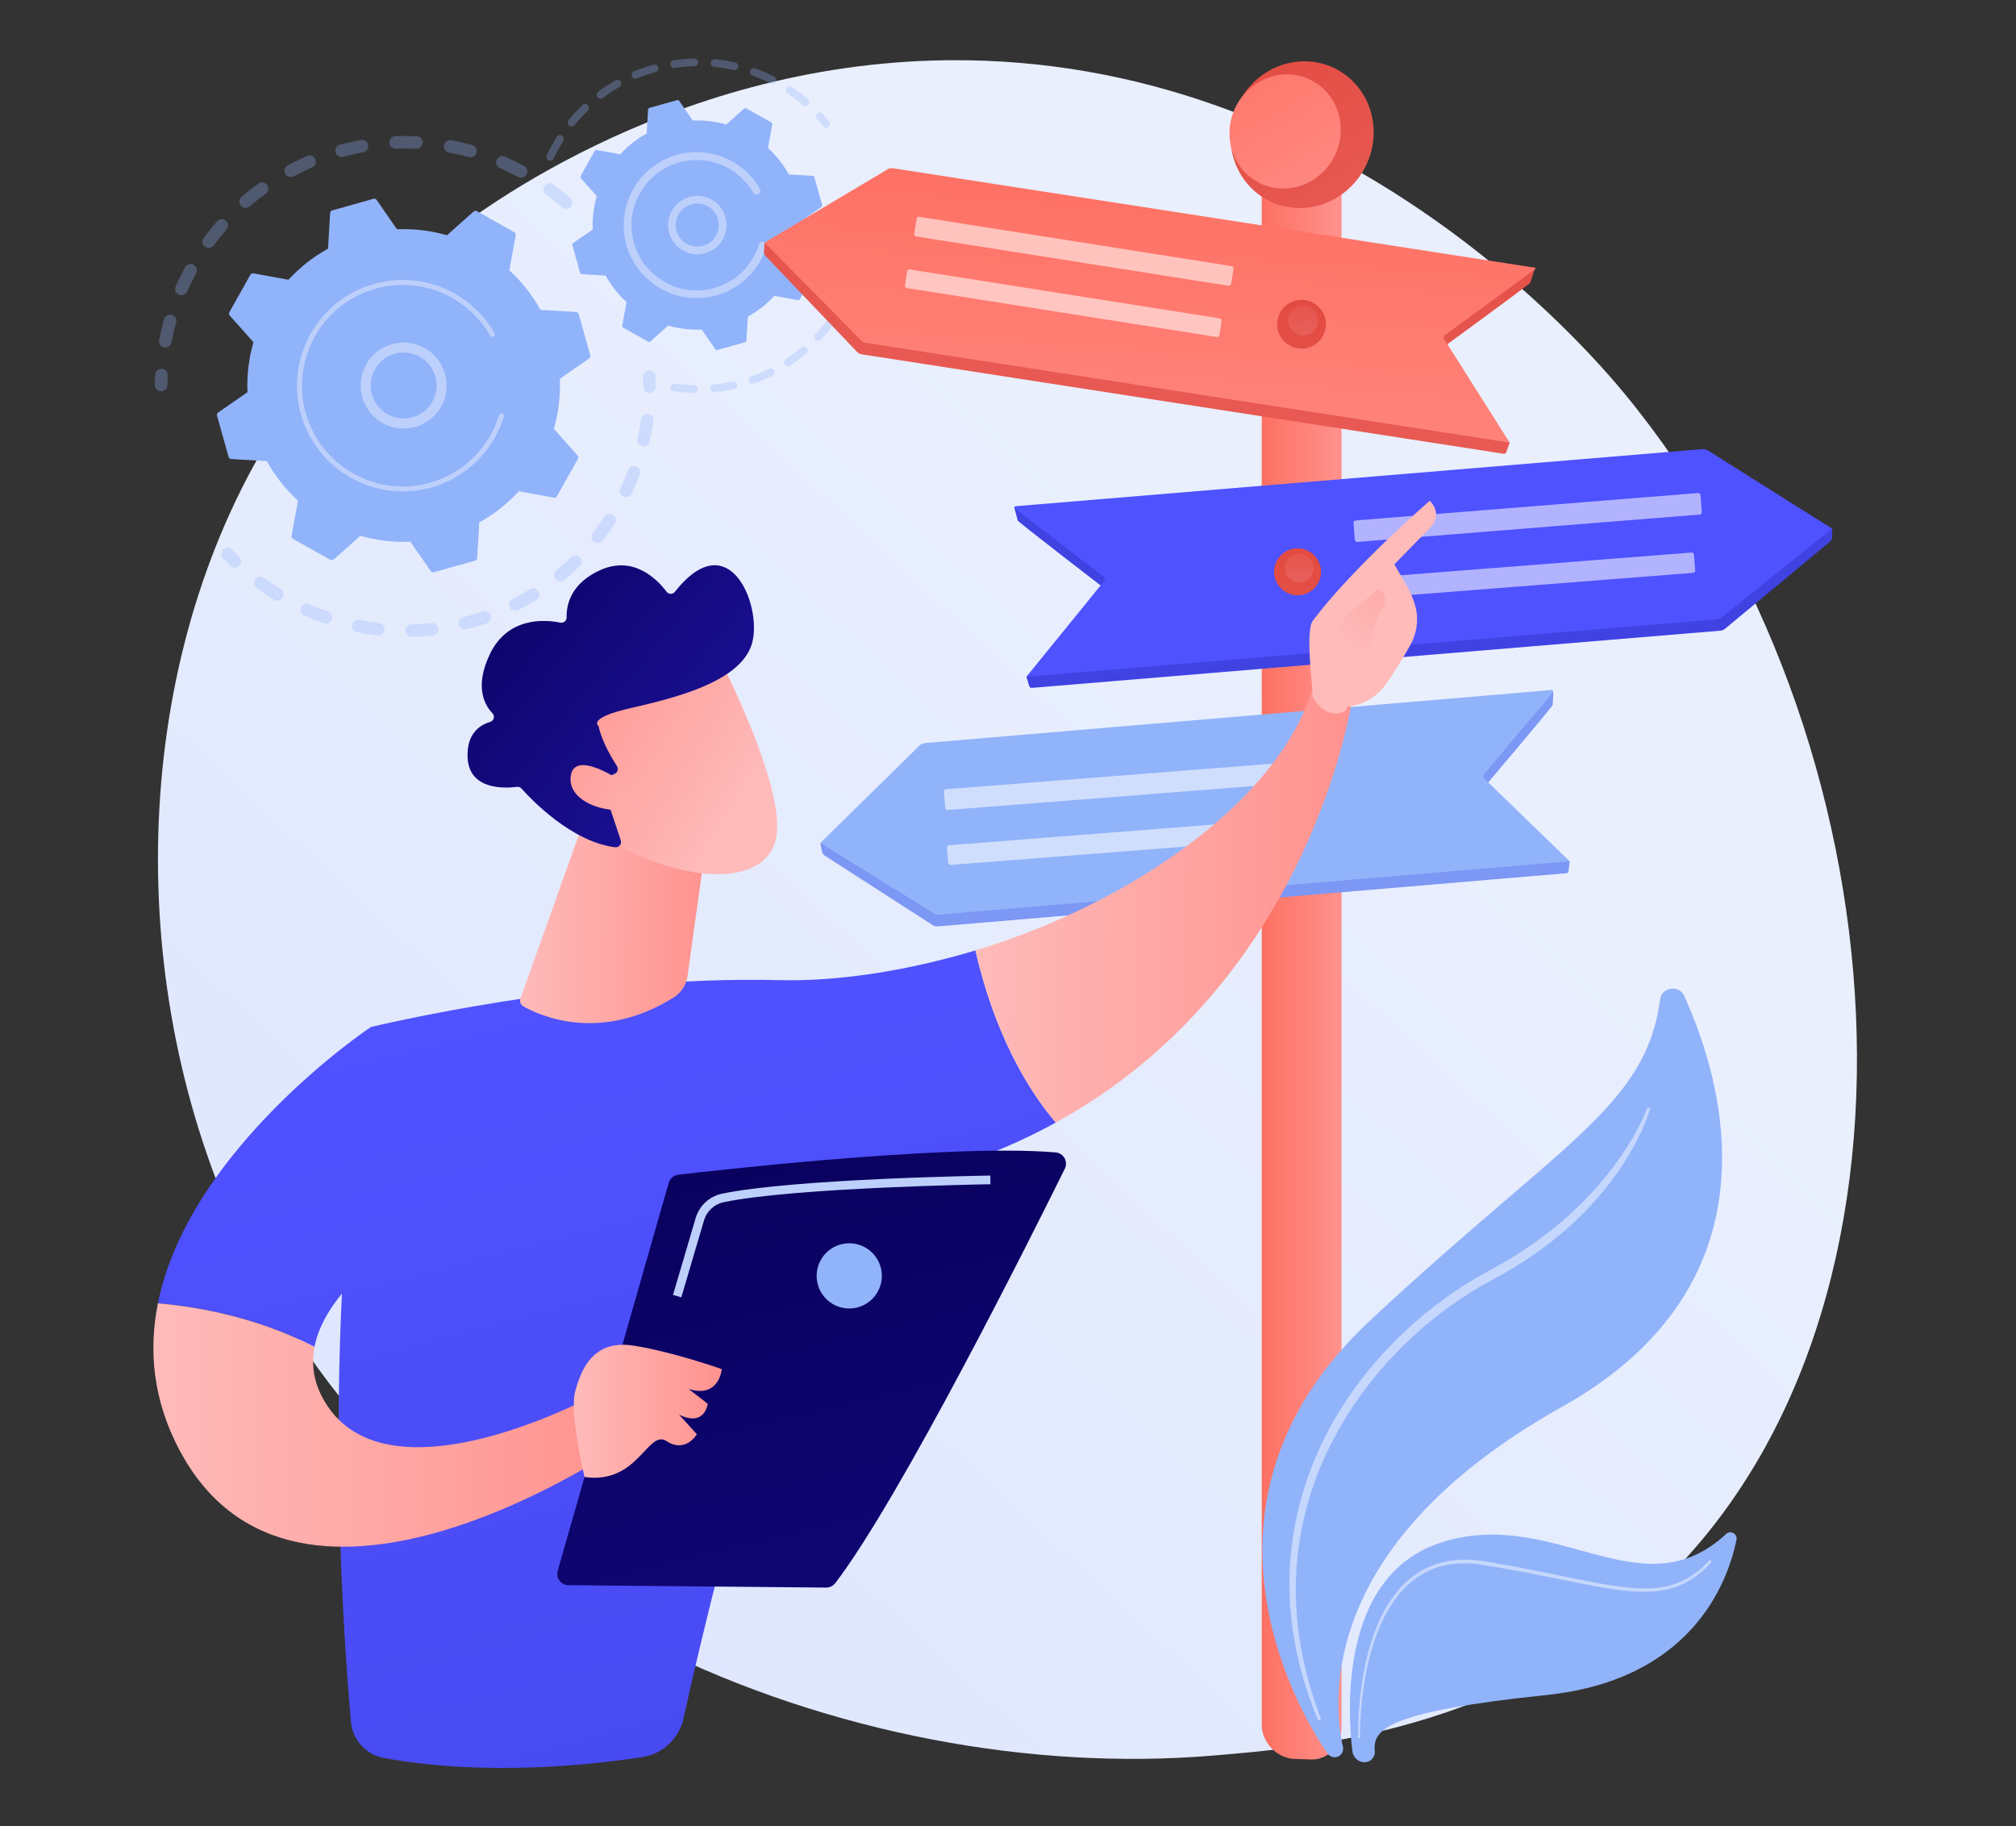 <svg width="276" height="250" viewBox="0 0 276 250" fill="none" xmlns="http://www.w3.org/2000/svg">
<rect x="0" y="0" width="276" height="250" fill="#333333" stroke="none"/>
<path d="M31.379 165.89C54.942 220.769 117.142 244.34 165.876 240.32C179.183 239.223 205.956 237.015 226.861 217.318C267.006 179.49 260.823 100.419 222.393 53.867C217.443 47.873 183.186 7.707 129.803 8.244C90.719 8.638 63.285 30.637 59.95 33.376C55.736 36.838 46.442 45.066 38.065 58.117C18.384 88.785 16.653 131.596 31.379 165.89Z" fill="url(#paint0_linear_122_20662)"/>
<g opacity="0.3">
<path d="M78.136 28.288C78.062 28.373 77.972 28.442 77.871 28.493C77.77 28.543 77.66 28.573 77.548 28.581C77.435 28.588 77.322 28.574 77.216 28.538C77.109 28.502 77.01 28.446 76.925 28.372C76.23 27.767 75.497 27.183 74.752 26.636C74.571 26.503 74.449 26.305 74.412 26.083C74.375 25.861 74.427 25.634 74.556 25.45L74.566 25.436C74.632 25.345 74.716 25.268 74.812 25.21C74.909 25.151 75.016 25.112 75.127 25.095C75.239 25.078 75.353 25.082 75.462 25.109C75.572 25.136 75.675 25.184 75.766 25.251C76.552 25.826 77.322 26.441 78.053 27.078C78.213 27.217 78.315 27.41 78.341 27.621C78.366 27.831 78.313 28.044 78.191 28.217C78.174 28.242 78.156 28.266 78.136 28.288ZM70.928 24.222C70.114 23.783 69.273 23.374 68.428 23.007C68.325 22.962 68.231 22.897 68.153 22.816C68.074 22.735 68.013 22.639 67.971 22.534C67.93 22.429 67.91 22.317 67.912 22.204C67.914 22.092 67.938 21.98 67.983 21.877C68.028 21.774 68.093 21.68 68.174 21.602C68.255 21.523 68.35 21.462 68.455 21.421C68.56 21.379 68.672 21.359 68.785 21.361C68.898 21.363 69.009 21.387 69.112 21.432C70.001 21.818 70.886 22.248 71.744 22.711C71.843 22.765 71.931 22.837 72.002 22.925C72.073 23.012 72.126 23.113 72.159 23.221C72.191 23.329 72.201 23.442 72.19 23.554C72.178 23.666 72.145 23.775 72.091 23.874C72.075 23.903 72.057 23.931 72.038 23.958C71.917 24.13 71.737 24.252 71.533 24.301C71.329 24.35 71.113 24.322 70.928 24.222ZM64.171 21.5C63.282 21.254 62.372 21.043 61.464 20.873C61.243 20.828 61.049 20.698 60.923 20.512C60.798 20.325 60.751 20.096 60.792 19.875C60.833 19.654 60.96 19.457 61.144 19.329C61.329 19.2 61.557 19.149 61.779 19.186C62.734 19.364 63.694 19.586 64.63 19.845C64.739 19.875 64.84 19.927 64.929 19.996C65.018 20.066 65.092 20.152 65.148 20.25C65.203 20.348 65.239 20.456 65.253 20.568C65.266 20.68 65.258 20.793 65.228 20.902C65.198 21.011 65.147 21.112 65.077 21.201C65.008 21.29 64.922 21.364 64.824 21.42C64.725 21.475 64.617 21.511 64.505 21.525C64.394 21.538 64.28 21.53 64.171 21.5ZM56.98 20.359C56.056 20.317 55.12 20.316 54.198 20.353C54.084 20.359 53.97 20.343 53.863 20.305C53.755 20.267 53.656 20.209 53.572 20.132C53.487 20.055 53.419 19.963 53.371 19.86C53.322 19.756 53.295 19.645 53.291 19.531C53.286 19.417 53.304 19.303 53.344 19.196C53.383 19.09 53.444 18.992 53.522 18.909C53.6 18.825 53.694 18.759 53.798 18.712C53.902 18.666 54.014 18.64 54.128 18.638C55.099 18.598 56.084 18.6 57.056 18.644C57.283 18.654 57.498 18.754 57.651 18.922C57.805 19.09 57.886 19.312 57.875 19.539C57.865 19.767 57.765 19.981 57.597 20.134C57.429 20.288 57.207 20.369 56.98 20.359ZM49.708 20.848C48.801 21.012 47.888 21.217 46.995 21.459C46.775 21.518 46.541 21.488 46.344 21.374C46.146 21.261 46.002 21.073 45.943 20.854C45.883 20.634 45.914 20.399 46.027 20.202C46.141 20.005 46.328 19.86 46.548 19.801C47.487 19.549 48.448 19.331 49.403 19.158C49.514 19.138 49.628 19.14 49.738 19.164C49.848 19.188 49.953 19.234 50.045 19.298C50.138 19.362 50.217 19.444 50.278 19.539C50.339 19.634 50.38 19.74 50.401 19.851C50.421 19.962 50.419 20.076 50.395 20.186C50.371 20.296 50.325 20.4 50.261 20.493C50.197 20.586 50.115 20.665 50.02 20.726C49.925 20.787 49.819 20.828 49.708 20.848ZM42.727 22.934C41.877 23.295 41.033 23.697 40.217 24.129C40.117 24.183 40.008 24.217 39.895 24.228C39.782 24.24 39.668 24.229 39.559 24.196C39.45 24.163 39.349 24.11 39.262 24.038C39.174 23.965 39.102 23.877 39.048 23.776C38.995 23.676 38.963 23.566 38.952 23.453C38.942 23.34 38.954 23.226 38.988 23.118C39.022 23.01 39.077 22.909 39.15 22.823C39.223 22.736 39.312 22.664 39.413 22.612C40.272 22.157 41.162 21.733 42.055 21.352C42.159 21.308 42.27 21.285 42.383 21.284C42.496 21.283 42.608 21.304 42.712 21.346C42.817 21.388 42.912 21.45 42.992 21.529C43.073 21.608 43.137 21.702 43.181 21.806C43.225 21.91 43.248 22.021 43.249 22.134C43.251 22.247 43.229 22.358 43.187 22.463C43.145 22.568 43.083 22.663 43.004 22.743C42.925 22.824 42.831 22.888 42.727 22.932V22.934ZM22.474 47.551C22.251 47.509 22.053 47.38 21.924 47.191C21.796 47.003 21.747 46.772 21.789 46.548C21.969 45.594 22.193 44.634 22.454 43.693C22.485 43.584 22.536 43.483 22.605 43.394C22.675 43.305 22.761 43.231 22.86 43.175C22.958 43.12 23.066 43.085 23.178 43.071C23.29 43.057 23.403 43.066 23.512 43.096C23.62 43.127 23.722 43.178 23.811 43.248C23.899 43.317 23.974 43.403 24.029 43.502C24.084 43.6 24.12 43.708 24.133 43.82C24.147 43.932 24.138 44.045 24.108 44.154C23.856 45.044 23.647 45.955 23.477 46.861C23.456 46.972 23.414 47.078 23.352 47.173C23.291 47.267 23.211 47.349 23.118 47.413C23.025 47.476 22.92 47.521 22.81 47.544C22.699 47.567 22.585 47.568 22.474 47.547V47.551ZM36.385 26.514C35.638 27.055 34.904 27.634 34.202 28.237C34.117 28.314 34.017 28.373 33.909 28.411C33.801 28.449 33.687 28.465 33.573 28.458C33.458 28.451 33.347 28.421 33.244 28.371C33.141 28.32 33.05 28.249 32.975 28.162C32.9 28.076 32.844 27.975 32.809 27.866C32.773 27.757 32.76 27.642 32.77 27.528C32.78 27.414 32.812 27.303 32.865 27.202C32.919 27.1 32.992 27.011 33.08 26.938C33.815 26.303 34.592 25.692 35.375 25.122C35.466 25.056 35.57 25.009 35.679 24.982C35.789 24.956 35.903 24.952 36.014 24.97C36.126 24.988 36.233 25.027 36.329 25.086C36.425 25.145 36.508 25.223 36.575 25.314C36.641 25.406 36.688 25.509 36.715 25.619C36.741 25.729 36.745 25.842 36.727 25.954C36.709 26.065 36.67 26.172 36.611 26.268C36.551 26.364 36.474 26.448 36.383 26.514H36.385ZM24.493 40.347C24.389 40.302 24.296 40.237 24.218 40.156C24.14 40.075 24.078 39.979 24.037 39.874C23.996 39.769 23.976 39.657 23.978 39.544C23.98 39.431 24.005 39.32 24.05 39.217C24.439 38.328 24.872 37.442 25.335 36.587C25.389 36.488 25.462 36.4 25.549 36.329C25.637 36.258 25.738 36.205 25.846 36.173C25.954 36.14 26.067 36.13 26.18 36.142C26.292 36.153 26.401 36.187 26.5 36.24C26.599 36.294 26.687 36.367 26.758 36.455C26.829 36.542 26.883 36.643 26.915 36.751C26.947 36.859 26.957 36.973 26.946 37.085C26.934 37.197 26.901 37.306 26.847 37.405C26.406 38.218 25.995 39.059 25.626 39.905C25.603 39.958 25.575 40.008 25.542 40.055C25.427 40.218 25.261 40.335 25.069 40.389C24.878 40.442 24.674 40.427 24.493 40.347ZM31.004 31.42C30.396 32.113 29.811 32.843 29.264 33.587C29.129 33.767 28.93 33.888 28.707 33.922C28.485 33.956 28.258 33.902 28.076 33.771C27.893 33.64 27.769 33.442 27.731 33.221C27.692 32.999 27.742 32.771 27.87 32.586C27.873 32.581 27.877 32.576 27.881 32.572C28.456 31.788 29.073 31.019 29.712 30.289C29.857 30.125 30.059 30.022 30.277 30.002C30.495 29.982 30.713 30.046 30.885 30.181C31.058 30.316 31.172 30.512 31.205 30.729C31.237 30.946 31.186 31.167 31.061 31.347C31.043 31.372 31.024 31.396 31.004 31.42Z" fill="#91B3FA"/>
<path d="M22.762 53.197C22.863 53.054 22.917 52.884 22.917 52.709C22.917 52.266 22.931 51.817 22.951 51.372C22.961 51.144 22.881 50.922 22.727 50.754C22.574 50.586 22.36 50.485 22.133 50.475C21.905 50.465 21.683 50.545 21.515 50.699C21.347 50.852 21.246 51.066 21.236 51.294C21.215 51.761 21.203 52.234 21.201 52.7C21.2 52.883 21.257 53.062 21.365 53.21C21.472 53.358 21.624 53.467 21.799 53.523C21.973 53.578 22.16 53.577 22.334 53.518C22.507 53.46 22.657 53.347 22.762 53.197Z" fill="#91B3FA"/>
</g>
<g opacity="0.3">
<path d="M32.864 77.344C32.981 77.177 33.035 76.973 33.016 76.77C32.997 76.567 32.906 76.377 32.76 76.235C32.442 75.927 32.126 75.607 31.82 75.283C31.745 75.193 31.652 75.12 31.548 75.067C31.443 75.014 31.329 74.983 31.212 74.976C31.095 74.969 30.978 74.986 30.868 75.026C30.758 75.066 30.657 75.128 30.572 75.209C30.486 75.289 30.419 75.386 30.372 75.494C30.326 75.601 30.302 75.717 30.302 75.834C30.302 75.951 30.327 76.067 30.373 76.175C30.42 76.282 30.488 76.379 30.573 76.459C30.896 76.795 31.229 77.137 31.563 77.462C31.652 77.549 31.759 77.615 31.876 77.657C31.993 77.698 32.118 77.713 32.242 77.702C32.365 77.69 32.485 77.652 32.593 77.589C32.7 77.526 32.793 77.441 32.864 77.339V77.344Z" fill="#91B3FA"/>
<path d="M82.519 74C82.379 74.18 82.173 74.297 81.947 74.325C81.721 74.353 81.493 74.29 81.314 74.15C81.134 74.01 81.017 73.805 80.989 73.579C80.961 73.353 81.024 73.125 81.164 72.945C81.718 72.233 82.251 71.487 82.754 70.717C82.815 70.623 82.895 70.542 82.988 70.478C83.081 70.415 83.186 70.37 83.296 70.347C83.407 70.324 83.521 70.323 83.631 70.344C83.742 70.365 83.848 70.407 83.942 70.469C84.037 70.531 84.118 70.61 84.181 70.703C84.245 70.796 84.29 70.901 84.312 71.011C84.336 71.122 84.337 71.236 84.316 71.346C84.295 71.457 84.252 71.563 84.191 71.657C83.973 71.993 83.749 72.321 83.519 72.641C83.201 73.103 82.863 73.56 82.519 74ZM85.335 67.984C85.129 67.886 84.971 67.71 84.895 67.496C84.819 67.282 84.831 67.046 84.928 66.841C85.318 66.018 85.678 65.171 85.997 64.321C86.08 64.112 86.242 63.944 86.448 63.853C86.653 63.762 86.886 63.755 87.097 63.834C87.308 63.913 87.479 64.072 87.573 64.276C87.668 64.48 87.679 64.713 87.604 64.925C87.268 65.819 86.889 66.711 86.478 67.576C86.458 67.621 86.433 67.663 86.405 67.703C86.288 67.868 86.117 67.987 85.922 68.038C85.726 68.089 85.519 68.07 85.336 67.984H85.335ZM79.398 77.486C78.714 78.152 77.993 78.799 77.252 79.407C77.165 79.478 77.064 79.532 76.956 79.565C76.848 79.598 76.735 79.609 76.623 79.598C76.51 79.587 76.401 79.555 76.302 79.501C76.202 79.448 76.114 79.376 76.042 79.289C75.971 79.202 75.917 79.102 75.884 78.994C75.851 78.886 75.84 78.772 75.851 78.66C75.862 78.548 75.894 78.439 75.948 78.339C76.001 78.24 76.073 78.151 76.16 78.08C76.863 77.503 77.548 76.889 78.198 76.256C78.351 76.107 78.555 76.02 78.769 76.013C78.982 76.005 79.191 76.078 79.354 76.217C79.517 76.356 79.622 76.55 79.649 76.762C79.676 76.974 79.623 77.189 79.5 77.364C79.471 77.408 79.437 77.448 79.4 77.486H79.398ZM87.921 61.093C87.811 61.068 87.707 61.022 87.614 60.957C87.522 60.892 87.444 60.809 87.383 60.714C87.323 60.618 87.282 60.512 87.263 60.401C87.244 60.29 87.247 60.176 87.272 60.066C87.472 59.179 87.636 58.274 87.76 57.379C87.791 57.153 87.911 56.949 88.092 56.812C88.274 56.674 88.503 56.615 88.728 56.646C88.954 56.677 89.157 56.797 89.295 56.978C89.432 57.16 89.492 57.388 89.461 57.614C89.33 58.561 89.157 59.514 88.947 60.448C88.896 60.67 88.76 60.863 88.568 60.984C88.375 61.106 88.143 61.146 87.921 61.097V61.093ZM73.448 82.118C72.634 82.617 71.787 83.088 70.928 83.519C70.725 83.621 70.489 83.638 70.273 83.567C70.057 83.496 69.878 83.341 69.776 83.138C69.673 82.934 69.656 82.699 69.727 82.483C69.799 82.266 69.953 82.087 70.156 81.985C70.969 81.576 71.773 81.128 72.546 80.655C72.714 80.552 72.913 80.51 73.109 80.536C73.304 80.562 73.485 80.655 73.62 80.799C73.755 80.943 73.836 81.129 73.85 81.326C73.864 81.523 73.81 81.719 73.697 81.88C73.631 81.975 73.546 82.056 73.448 82.118ZM66.622 85.331C65.717 85.641 64.788 85.919 63.862 86.15C63.641 86.206 63.407 86.171 63.212 86.055C63.016 85.938 62.875 85.748 62.819 85.528C62.764 85.307 62.798 85.073 62.915 84.878C63.032 84.682 63.221 84.541 63.442 84.485C64.322 84.264 65.206 84.002 66.065 83.708C66.172 83.668 66.286 83.651 66.4 83.656C66.514 83.661 66.626 83.689 66.729 83.739C66.832 83.788 66.925 83.857 67.001 83.942C67.077 84.027 67.135 84.127 67.172 84.235C67.209 84.343 67.224 84.457 67.217 84.571C67.209 84.685 67.179 84.797 67.127 84.899C67.076 85.001 67.005 85.092 66.918 85.166C66.831 85.24 66.73 85.296 66.621 85.331H66.622ZM59.254 86.981C58.303 87.087 57.336 87.149 56.382 87.18C56.269 87.183 56.157 87.164 56.052 87.123C55.946 87.083 55.85 87.022 55.768 86.945C55.686 86.867 55.62 86.774 55.574 86.671C55.528 86.569 55.503 86.457 55.5 86.345C55.497 86.232 55.516 86.12 55.556 86.014C55.597 85.909 55.657 85.813 55.735 85.731C55.812 85.649 55.905 85.583 56.008 85.537C56.111 85.491 56.222 85.466 56.335 85.463C57.243 85.439 58.161 85.379 59.065 85.275C59.291 85.25 59.519 85.316 59.696 85.458C59.874 85.6 59.988 85.807 60.013 86.034C60.038 86.26 59.972 86.487 59.83 86.665C59.688 86.842 59.48 86.956 59.254 86.981ZM51.706 86.981C50.755 86.876 49.796 86.73 48.858 86.545C48.635 86.5 48.438 86.369 48.312 86.179C48.185 85.99 48.139 85.758 48.184 85.534C48.228 85.311 48.36 85.114 48.549 84.988C48.739 84.861 48.971 84.815 49.194 84.86C50.084 85.035 50.995 85.175 51.899 85.275C52.124 85.3 52.331 85.415 52.472 85.592C52.614 85.77 52.679 85.996 52.654 86.222C52.638 86.366 52.587 86.503 52.504 86.621C52.416 86.748 52.296 86.848 52.156 86.912C52.016 86.977 51.861 87.002 51.708 86.986L51.706 86.981ZM44.337 85.326C43.434 85.014 42.533 84.66 41.657 84.273C41.449 84.181 41.286 84.01 41.204 83.797C41.122 83.585 41.127 83.349 41.219 83.14C41.311 82.932 41.483 82.769 41.695 82.687C41.907 82.605 42.144 82.61 42.352 82.702C43.183 83.071 44.04 83.407 44.898 83.703C45.004 83.739 45.102 83.797 45.187 83.871C45.271 83.946 45.34 84.037 45.389 84.138C45.439 84.24 45.468 84.35 45.474 84.462C45.481 84.575 45.466 84.688 45.429 84.794C45.392 84.901 45.335 84.999 45.26 85.084C45.185 85.168 45.095 85.237 44.993 85.286C44.892 85.336 44.782 85.365 44.669 85.371C44.557 85.378 44.444 85.363 44.337 85.326ZM37.519 82.096C36.92 81.727 36.324 81.335 35.75 80.931C35.541 80.785 35.335 80.637 35.132 80.487C35.04 80.421 34.962 80.337 34.903 80.241C34.844 80.144 34.805 80.037 34.788 79.926C34.77 79.814 34.776 79.7 34.804 79.59C34.831 79.481 34.88 79.378 34.948 79.287C35.015 79.196 35.099 79.12 35.196 79.061C35.292 79.003 35.399 78.964 35.511 78.947C35.622 78.93 35.736 78.935 35.845 78.962C35.955 78.989 36.058 79.037 36.149 79.104C36.343 79.246 36.539 79.386 36.736 79.524C37.283 79.908 37.849 80.28 38.416 80.631C38.512 80.69 38.596 80.768 38.662 80.859C38.728 80.95 38.775 81.054 38.801 81.163C38.828 81.273 38.832 81.387 38.814 81.498C38.796 81.609 38.757 81.716 38.698 81.812C38.688 81.827 38.678 81.842 38.668 81.856C38.544 82.035 38.356 82.16 38.143 82.205C37.93 82.25 37.707 82.213 37.521 82.1L37.519 82.096Z" fill="#91B3FA"/>
<path d="M89.626 53.409C89.727 53.265 89.782 53.093 89.782 52.916C89.782 52.452 89.772 51.978 89.752 51.509C89.74 51.284 89.639 51.074 89.472 50.922C89.305 50.771 89.085 50.692 88.86 50.701C88.635 50.71 88.423 50.807 88.269 50.972C88.115 51.136 88.032 51.355 88.037 51.58C88.056 52.026 88.065 52.475 88.065 52.917C88.065 53.099 88.124 53.277 88.232 53.423C88.34 53.57 88.491 53.679 88.665 53.734C88.839 53.789 89.026 53.787 89.198 53.728C89.371 53.67 89.521 53.558 89.626 53.409Z" fill="#91B3FA"/>
</g>
<path d="M79.229 42.994C79.207 42.913 79.159 42.842 79.094 42.79C79.029 42.737 78.95 42.707 78.867 42.702L73.995 42.418C72.88 40.392 71.441 38.562 69.736 37L70.604 32.201C70.619 32.119 70.608 32.034 70.572 31.959C70.536 31.884 70.478 31.821 70.406 31.781L65.301 28.909C65.228 28.868 65.144 28.851 65.062 28.86C64.979 28.869 64.9 28.903 64.838 28.959L61.19 32.201C58.968 31.559 56.657 31.284 54.346 31.385L51.566 27.371C51.518 27.303 51.45 27.251 51.372 27.223C51.293 27.194 51.208 27.191 51.127 27.213L45.488 28.8C45.408 28.823 45.337 28.87 45.284 28.935C45.232 29 45.201 29.079 45.196 29.163L44.912 34.034C42.886 35.15 41.056 36.588 39.494 38.293L34.693 37.421C34.611 37.407 34.526 37.418 34.451 37.453C34.376 37.489 34.314 37.547 34.273 37.62L31.404 42.731C31.363 42.804 31.346 42.888 31.355 42.971C31.363 43.054 31.398 43.132 31.453 43.194L34.698 46.84C34.056 49.061 33.781 51.373 33.883 53.683L29.869 56.464C29.8 56.511 29.748 56.579 29.72 56.658C29.692 56.736 29.689 56.822 29.712 56.902L31.295 62.541C31.317 62.621 31.364 62.693 31.429 62.745C31.494 62.797 31.574 62.828 31.657 62.833L36.533 63.117C37.648 65.143 39.087 66.973 40.792 68.535L39.92 73.337C39.906 73.418 39.917 73.503 39.953 73.578C39.988 73.653 40.046 73.716 40.118 73.757L45.228 76.63C45.301 76.671 45.385 76.688 45.468 76.679C45.551 76.67 45.629 76.635 45.692 76.58L49.337 73.336C51.559 73.977 53.87 74.253 56.181 74.151L58.962 78.165C59.009 78.234 59.077 78.286 59.155 78.314C59.233 78.342 59.319 78.345 59.399 78.323L65.038 76.739C65.118 76.716 65.19 76.669 65.242 76.604C65.295 76.539 65.326 76.459 65.33 76.376L65.615 71.505C67.64 70.389 69.47 68.951 71.033 67.247L75.835 68.118C75.916 68.132 76.001 68.121 76.076 68.086C76.151 68.05 76.214 67.992 76.254 67.919L79.122 62.812C79.163 62.739 79.18 62.656 79.171 62.572C79.162 62.489 79.128 62.411 79.072 62.349L75.828 58.703C76.469 56.48 76.743 54.166 76.639 51.854L80.653 49.073C80.721 49.025 80.773 48.957 80.802 48.879C80.83 48.8 80.833 48.715 80.811 48.634L79.229 42.994Z" fill="#91B3FA"/>
<path d="M59.535 56.819C58.488 57.926 57.053 58.584 55.531 58.654C54.009 58.724 52.519 58.202 51.374 57.197C50.23 56.191 49.519 54.782 49.393 53.263C49.266 51.745 49.733 50.237 50.696 49.056C51.658 47.875 53.041 47.113 54.554 46.931C56.066 46.749 57.591 47.16 58.806 48.078C60.022 48.996 60.834 50.35 61.072 51.855C61.31 53.36 60.955 54.898 60.082 56.147C59.916 56.384 59.733 56.608 59.535 56.819ZM50.75 52.887C50.777 53.931 51.166 54.934 51.85 55.723C52.534 56.513 53.47 57.041 54.499 57.217C55.529 57.394 56.587 57.208 57.495 56.691C58.403 56.175 59.103 55.359 59.477 54.384C59.851 53.409 59.876 52.334 59.546 51.343C59.216 50.352 58.553 49.506 57.67 48.949C56.786 48.392 55.737 48.159 54.701 48.288C53.665 48.418 52.705 48.904 51.987 49.661C51.833 49.824 51.691 49.997 51.563 50.18C51.006 50.971 50.721 51.921 50.75 52.887Z" fill="#BDD0FB"/>
<path d="M66.971 61.137C67.253 60.734 67.517 60.314 67.763 59.877C67.84 59.739 67.915 59.602 67.988 59.457C68.345 58.771 68.646 58.057 68.89 57.322L68.9 57.292L68.927 57.208C68.945 57.152 68.963 57.097 68.98 57.04C68.995 56.996 69.001 56.95 68.998 56.904C68.996 56.858 68.983 56.812 68.963 56.771C68.942 56.73 68.913 56.693 68.877 56.663C68.842 56.633 68.801 56.611 68.757 56.597C68.713 56.584 68.666 56.579 68.62 56.584C68.574 56.589 68.529 56.603 68.489 56.625C68.449 56.648 68.413 56.678 68.385 56.714C68.356 56.751 68.335 56.793 68.323 56.837C67.757 58.689 66.806 60.4 65.535 61.859C64.263 63.319 62.698 64.494 60.942 65.309C59.186 66.124 57.278 66.56 55.342 66.589C53.406 66.618 51.486 66.239 49.706 65.477C47.927 64.715 46.328 63.586 45.013 62.165C43.698 60.744 42.697 59.062 42.076 57.229C41.454 55.395 41.225 53.451 41.404 51.524C41.583 49.596 42.166 47.728 43.115 46.04C46.84 39.405 55.26 37.044 61.89 40.767C62.298 40.995 62.693 41.245 63.076 41.513C64.729 42.674 66.105 44.184 67.107 45.938C67.132 45.981 67.167 46.019 67.208 46.048C67.272 46.092 67.349 46.114 67.427 46.109C67.505 46.104 67.579 46.072 67.636 46.02C67.694 45.968 67.732 45.897 67.744 45.82C67.756 45.743 67.742 45.664 67.704 45.597C66.401 43.326 64.508 41.45 62.226 40.168C55.265 36.26 46.422 38.746 42.515 45.704C40.763 48.828 40.23 52.49 41.02 55.983C41.809 59.477 43.866 62.554 46.792 64.62C47.198 64.905 47.619 65.17 48.052 65.413C51.175 67.167 54.839 67.701 58.333 66.91C61.827 66.121 64.904 64.063 66.97 61.136L66.971 61.137Z" fill="#BDD0FB"/>
<g opacity="0.3">
<path d="M113.542 17.256C113.608 17.162 113.642 17.049 113.638 16.934C113.635 16.82 113.595 16.709 113.523 16.62C113.243 16.268 112.948 15.919 112.646 15.585C112.6 15.532 112.544 15.489 112.481 15.457C112.418 15.426 112.349 15.408 112.279 15.404C112.208 15.399 112.138 15.409 112.072 15.432C112.005 15.456 111.944 15.492 111.892 15.539C111.839 15.586 111.797 15.643 111.767 15.707C111.737 15.77 111.72 15.839 111.717 15.909C111.714 15.98 111.725 16.05 111.749 16.116C111.773 16.182 111.81 16.242 111.858 16.294C112.146 16.613 112.426 16.945 112.698 17.281C112.742 17.335 112.795 17.381 112.856 17.414C112.917 17.448 112.984 17.469 113.053 17.477C113.123 17.485 113.193 17.479 113.259 17.46C113.326 17.441 113.389 17.408 113.443 17.365C113.481 17.333 113.515 17.297 113.542 17.256Z" fill="#91B3FA"/>
<path d="M110.686 14.355C110.594 14.461 110.463 14.526 110.323 14.536C110.182 14.546 110.044 14.5 109.938 14.408C109.377 13.922 108.792 13.465 108.185 13.038C108.057 12.948 107.928 12.86 107.798 12.773C107.741 12.734 107.691 12.684 107.652 12.626C107.614 12.568 107.587 12.503 107.574 12.435C107.56 12.367 107.561 12.296 107.574 12.228C107.588 12.16 107.615 12.095 107.654 12.037C107.736 11.924 107.857 11.847 107.993 11.82C108.13 11.793 108.272 11.819 108.39 11.893C108.526 11.984 108.661 12.077 108.795 12.171C109.431 12.618 110.044 13.097 110.632 13.607C110.731 13.693 110.794 13.813 110.809 13.943C110.825 14.073 110.792 14.204 110.716 14.312C110.709 14.327 110.698 14.341 110.686 14.355ZM105.479 11.41C104.678 11.004 103.853 10.647 103.009 10.342C102.881 10.29 102.779 10.191 102.723 10.066C102.667 9.941 102.662 9.798 102.709 9.669C102.755 9.54 102.85 9.434 102.973 9.373C103.096 9.313 103.238 9.302 103.369 9.344C104.254 9.664 105.119 10.039 105.959 10.465C106.021 10.496 106.077 10.54 106.122 10.593C106.167 10.646 106.202 10.707 106.223 10.773C106.245 10.839 106.253 10.909 106.248 10.979C106.242 11.048 106.223 11.116 106.192 11.178C106.18 11.2 106.167 11.222 106.152 11.243C106.079 11.348 105.97 11.423 105.845 11.453C105.721 11.484 105.589 11.469 105.475 11.41H105.479ZM100.424 9.587C99.547 9.389 98.659 9.246 97.765 9.157C97.696 9.15 97.629 9.13 97.567 9.097C97.506 9.064 97.452 9.02 97.408 8.966C97.364 8.912 97.33 8.85 97.31 8.784C97.29 8.717 97.283 8.647 97.29 8.578C97.297 8.509 97.317 8.441 97.35 8.38C97.383 8.319 97.427 8.264 97.481 8.22C97.535 8.176 97.597 8.143 97.664 8.123C97.73 8.102 97.8 8.096 97.87 8.102C98.807 8.194 99.738 8.345 100.657 8.552C100.794 8.583 100.913 8.667 100.989 8.786C101.064 8.905 101.089 9.049 101.058 9.186C101.042 9.253 101.014 9.317 100.974 9.374C100.913 9.46 100.828 9.527 100.729 9.565C100.631 9.603 100.523 9.61 100.42 9.587H100.424ZM95.074 9.061C94.177 9.084 93.281 9.162 92.394 9.295C92.323 9.308 92.251 9.307 92.181 9.292C92.112 9.277 92.046 9.248 91.987 9.207C91.929 9.165 91.88 9.113 91.843 9.052C91.805 8.991 91.78 8.923 91.77 8.853C91.759 8.782 91.763 8.71 91.781 8.641C91.799 8.572 91.83 8.507 91.874 8.45C91.917 8.394 91.972 8.346 92.034 8.311C92.096 8.276 92.165 8.254 92.236 8.246C93.167 8.107 94.106 8.025 95.048 8C95.186 8.001 95.318 8.055 95.416 8.152C95.515 8.248 95.572 8.379 95.575 8.517C95.579 8.655 95.528 8.789 95.435 8.891C95.341 8.992 95.212 9.053 95.074 9.061ZM89.756 9.86C88.891 10.101 88.041 10.395 87.212 10.739C87.147 10.765 87.078 10.779 87.009 10.779C86.939 10.779 86.87 10.766 86.806 10.739C86.742 10.713 86.683 10.674 86.634 10.624C86.585 10.575 86.545 10.517 86.519 10.452C86.492 10.388 86.478 10.319 86.478 10.25C86.478 10.18 86.492 10.111 86.518 10.047C86.545 9.982 86.584 9.924 86.633 9.875C86.682 9.825 86.741 9.786 86.805 9.76C87.674 9.398 88.565 9.089 89.472 8.836C89.606 8.803 89.747 8.824 89.866 8.893C89.985 8.963 90.072 9.076 90.109 9.209C90.146 9.342 90.13 9.484 90.064 9.605C89.998 9.726 89.888 9.817 89.756 9.858V9.86ZM84.795 11.922C84.016 12.364 83.263 12.854 82.544 13.388C82.488 13.429 82.424 13.46 82.357 13.477C82.289 13.494 82.219 13.498 82.15 13.488C82.081 13.477 82.015 13.454 81.955 13.418C81.895 13.383 81.843 13.336 81.802 13.28C81.76 13.224 81.73 13.161 81.713 13.093C81.695 13.026 81.692 12.955 81.702 12.886C81.712 12.818 81.735 12.751 81.771 12.691C81.807 12.632 81.854 12.579 81.909 12.538C82.664 11.975 83.453 11.46 84.271 10.995C84.376 10.935 84.498 10.913 84.617 10.932C84.736 10.951 84.845 11.01 84.926 11.099C85.007 11.188 85.055 11.303 85.063 11.423C85.07 11.543 85.036 11.662 84.967 11.761C84.922 11.826 84.864 11.879 84.795 11.918V11.922ZM80.491 15.134C79.843 15.756 79.234 16.417 78.668 17.115C78.624 17.169 78.57 17.214 78.508 17.247C78.447 17.28 78.38 17.301 78.31 17.308C78.17 17.322 78.03 17.28 77.921 17.191C77.811 17.102 77.742 16.973 77.728 16.833C77.713 16.693 77.755 16.552 77.844 16.443C78.439 15.713 79.077 15.019 79.756 14.366C79.859 14.275 79.993 14.227 80.13 14.232C80.267 14.237 80.397 14.296 80.492 14.395C80.588 14.494 80.641 14.626 80.64 14.763C80.64 14.901 80.587 15.033 80.491 15.131V15.134ZM75.116 21.927C75.053 21.898 74.997 21.856 74.95 21.805C74.903 21.753 74.867 21.693 74.844 21.627C74.82 21.562 74.81 21.493 74.814 21.423C74.817 21.354 74.834 21.286 74.864 21.223C75.21 20.482 75.596 19.759 76.019 19.059C76.082 18.953 76.147 18.848 76.213 18.743C76.287 18.624 76.406 18.539 76.543 18.508C76.681 18.476 76.825 18.5 76.944 18.575C77.063 18.65 77.148 18.769 77.179 18.906C77.21 19.043 77.186 19.187 77.111 19.306C77.049 19.405 76.988 19.505 76.927 19.606C76.523 20.275 76.155 20.964 75.824 21.671C75.811 21.701 75.796 21.729 75.778 21.755C75.704 21.858 75.597 21.931 75.475 21.961C75.353 21.992 75.225 21.979 75.112 21.923L75.116 21.927Z" fill="#91B3FA"/>
</g>
<g opacity="0.3">
<path d="M114.162 44.32C113.62 45.07 113.033 45.788 112.404 46.468C112.358 46.522 112.301 46.566 112.237 46.597C112.173 46.629 112.103 46.648 112.032 46.652C111.961 46.656 111.89 46.645 111.822 46.621C111.755 46.597 111.694 46.56 111.641 46.511C111.589 46.463 111.547 46.404 111.518 46.339C111.488 46.274 111.473 46.204 111.471 46.132C111.47 46.061 111.483 45.99 111.509 45.924C111.536 45.858 111.576 45.797 111.626 45.747C112.227 45.099 112.788 44.415 113.306 43.699C113.387 43.584 113.511 43.507 113.65 43.483C113.788 43.46 113.931 43.493 114.045 43.575C114.16 43.656 114.237 43.78 114.26 43.919C114.283 44.057 114.251 44.2 114.169 44.314L114.162 44.32ZM114.929 42.182C114.806 42.113 114.716 41.999 114.677 41.864C114.638 41.729 114.655 41.584 114.722 41.461C115.15 40.688 115.53 39.89 115.861 39.071C115.914 38.941 116.017 38.837 116.146 38.782C116.276 38.727 116.422 38.726 116.552 38.779C116.682 38.832 116.786 38.934 116.841 39.064C116.896 39.193 116.897 39.339 116.844 39.47C116.496 40.328 116.096 41.164 115.648 41.975C115.638 41.992 115.628 42.008 115.617 42.024C115.542 42.13 115.43 42.205 115.303 42.234C115.176 42.263 115.043 42.244 114.929 42.182ZM110.394 48.388C109.686 48.985 108.943 49.539 108.168 50.047C108.05 50.122 107.908 50.148 107.771 50.119C107.634 50.09 107.515 50.008 107.438 49.891C107.362 49.774 107.334 49.632 107.362 49.495C107.39 49.358 107.47 49.237 107.586 49.159C108.325 48.675 109.035 48.147 109.71 47.577C109.809 47.494 109.934 47.45 110.062 47.453C110.191 47.455 110.314 47.505 110.409 47.592C110.504 47.678 110.564 47.797 110.578 47.925C110.592 48.053 110.559 48.181 110.485 48.287C110.46 48.324 110.431 48.358 110.397 48.388H110.394ZM117.078 37.211C116.942 37.174 116.827 37.085 116.757 36.963C116.686 36.841 116.667 36.696 116.704 36.56C116.933 35.707 117.11 34.841 117.235 33.966C117.244 33.897 117.268 33.831 117.303 33.771C117.338 33.711 117.385 33.658 117.441 33.617C117.496 33.575 117.56 33.544 117.627 33.527C117.695 33.51 117.765 33.506 117.834 33.516C117.903 33.525 117.969 33.548 118.029 33.584C118.089 33.619 118.141 33.666 118.183 33.722C118.225 33.777 118.256 33.841 118.273 33.908C118.29 33.976 118.294 34.046 118.284 34.115C118.154 35.032 117.968 35.941 117.728 36.836C117.711 36.896 117.685 36.953 117.649 37.004C117.587 37.092 117.499 37.159 117.398 37.196C117.296 37.233 117.186 37.238 117.082 37.211H117.078ZM105.762 51.423C104.931 51.832 104.077 52.191 103.203 52.498C103.137 52.521 103.068 52.531 102.998 52.527C102.929 52.523 102.861 52.505 102.798 52.475C102.735 52.445 102.679 52.403 102.632 52.351C102.586 52.299 102.55 52.239 102.527 52.173C102.504 52.108 102.494 52.038 102.498 51.968C102.502 51.899 102.519 51.831 102.55 51.768C102.58 51.705 102.622 51.649 102.674 51.603C102.726 51.556 102.786 51.52 102.852 51.498C103.685 51.205 104.5 50.862 105.292 50.471C105.418 50.414 105.561 50.408 105.691 50.454C105.821 50.501 105.927 50.596 105.988 50.719C106.05 50.843 106.06 50.986 106.018 51.117C105.975 51.248 105.884 51.358 105.762 51.423ZM100.533 53.258C99.628 53.456 98.713 53.601 97.791 53.69C97.651 53.704 97.511 53.661 97.403 53.572C97.294 53.482 97.226 53.353 97.212 53.213C97.199 53.073 97.241 52.934 97.331 52.825C97.42 52.717 97.549 52.648 97.689 52.635C98.569 52.55 99.442 52.412 100.305 52.222C100.373 52.207 100.444 52.206 100.512 52.218C100.581 52.23 100.646 52.256 100.705 52.294C100.763 52.331 100.814 52.38 100.854 52.437C100.894 52.494 100.922 52.558 100.937 52.626C100.952 52.694 100.953 52.764 100.941 52.833C100.929 52.902 100.903 52.967 100.866 53.026C100.828 53.084 100.78 53.135 100.722 53.175C100.665 53.215 100.601 53.243 100.533 53.258ZM95.015 53.789C94.087 53.765 93.162 53.685 92.243 53.55C92.104 53.53 91.979 53.455 91.895 53.342C91.811 53.229 91.776 53.087 91.796 52.948C91.817 52.809 91.892 52.684 92.004 52.6C92.117 52.516 92.259 52.481 92.398 52.501C93.272 52.63 94.153 52.706 95.037 52.728C95.174 52.736 95.304 52.797 95.397 52.898C95.491 52.999 95.541 53.133 95.538 53.271C95.534 53.409 95.478 53.54 95.379 53.636C95.281 53.733 95.149 53.788 95.011 53.789H95.015Z" fill="#91B3FA"/>
<path d="M118.412 31.613C118.473 31.526 118.507 31.424 118.509 31.318C118.517 30.864 118.509 30.408 118.493 29.962C118.482 29.825 118.419 29.698 118.316 29.607C118.213 29.516 118.079 29.468 117.942 29.474C117.805 29.48 117.675 29.538 117.58 29.637C117.486 29.737 117.433 29.869 117.433 30.006C117.451 30.431 117.456 30.866 117.448 31.299C117.446 31.413 117.481 31.524 117.547 31.616C117.612 31.709 117.706 31.778 117.814 31.813C117.922 31.848 118.039 31.848 118.146 31.811C118.254 31.775 118.347 31.706 118.412 31.613Z" fill="#91B3FA"/>
</g>
<path d="M111.494 24.265C111.479 24.211 111.448 24.164 111.404 24.129C111.361 24.094 111.307 24.073 111.252 24.07L107.989 23.88C107.243 22.524 106.281 21.299 105.14 20.254L105.723 17.041C105.733 16.986 105.725 16.93 105.701 16.879C105.677 16.829 105.639 16.787 105.59 16.759L102.172 14.841C102.123 14.813 102.067 14.802 102.012 14.808C101.956 14.814 101.904 14.837 101.862 14.874L99.426 17.045C97.94 16.615 96.393 16.431 94.847 16.5L92.987 13.812C92.955 13.766 92.909 13.731 92.857 13.712C92.804 13.693 92.747 13.691 92.693 13.706L88.92 14.766C88.866 14.781 88.819 14.813 88.784 14.856C88.748 14.9 88.728 14.953 88.725 15.009L88.535 18.271C87.179 19.017 85.954 19.98 84.909 21.121L81.696 20.538C81.641 20.528 81.584 20.535 81.534 20.559C81.483 20.583 81.441 20.622 81.413 20.67L79.495 24.09C79.468 24.138 79.456 24.194 79.462 24.25C79.468 24.305 79.492 24.358 79.529 24.399L81.699 26.835C81.27 28.322 81.085 29.868 81.154 31.414L78.466 33.275C78.42 33.307 78.385 33.352 78.367 33.405C78.347 33.457 78.346 33.514 78.361 33.568L79.421 37.342C79.436 37.395 79.467 37.443 79.511 37.478C79.554 37.513 79.608 37.533 79.663 37.537L82.925 37.727C83.672 39.084 84.635 40.309 85.776 41.355L85.188 44.569C85.178 44.624 85.186 44.681 85.209 44.731C85.233 44.782 85.272 44.824 85.321 44.851L88.739 46.769C88.788 46.797 88.844 46.808 88.899 46.802C88.955 46.796 89.007 46.773 89.049 46.736L91.484 44.566C92.971 44.995 94.517 45.179 96.063 45.111L97.924 47.798C97.956 47.846 98.003 47.882 98.057 47.902C98.111 47.921 98.169 47.923 98.224 47.907L101.998 46.847C102.052 46.831 102.099 46.8 102.134 46.756C102.169 46.713 102.19 46.66 102.194 46.604L102.383 43.342C103.739 42.595 104.963 41.633 106.009 40.492L109.222 41.075C109.277 41.085 109.333 41.077 109.384 41.054C109.434 41.03 109.476 40.991 109.504 40.942L111.423 37.525C111.45 37.476 111.461 37.42 111.455 37.365C111.449 37.309 111.426 37.257 111.389 37.215L109.218 34.779C109.648 33.293 109.832 31.746 109.763 30.2L112.451 28.339C112.497 28.308 112.532 28.262 112.551 28.21C112.57 28.157 112.572 28.1 112.557 28.046L111.494 24.265Z" fill="#91B3FA"/>
<path d="M98.368 33.565C97.655 34.316 96.679 34.761 95.645 34.806C94.61 34.852 93.598 34.495 92.822 33.811C92.045 33.126 91.564 32.167 91.48 31.135C91.395 30.103 91.714 29.078 92.37 28.277C93.025 27.475 93.966 26.959 94.994 26.836C96.022 26.714 97.058 26.994 97.883 27.619C98.708 28.245 99.259 29.165 99.42 30.188C99.581 31.211 99.339 32.257 98.745 33.105C98.63 33.267 98.505 33.421 98.368 33.565ZM93.428 32.946C93.71 33.212 94.04 33.421 94.402 33.56C94.764 33.699 95.149 33.765 95.537 33.755C95.924 33.744 96.305 33.658 96.659 33.5C97.013 33.342 97.333 33.116 97.599 32.835C98.138 32.267 98.428 31.508 98.407 30.726C98.386 29.944 98.055 29.202 97.487 28.663C96.919 28.125 96.161 27.834 95.379 27.855C94.596 27.876 93.854 28.207 93.316 28.775C93.216 28.88 93.125 28.993 93.041 29.111C92.636 29.691 92.453 30.397 92.524 31.1C92.595 31.804 92.916 32.459 93.428 32.946Z" fill="#BDD0FB"/>
<path d="M103.544 36.568C103.737 36.294 103.918 36.007 104.086 35.709C104.419 35.116 104.69 34.49 104.897 33.843L104.925 33.759C104.958 33.652 104.956 33.538 104.92 33.432C104.883 33.326 104.815 33.235 104.723 33.171C104.678 33.138 104.627 33.114 104.574 33.098C104.439 33.056 104.294 33.07 104.17 33.136C104.046 33.201 103.953 33.314 103.911 33.448C103.724 34.055 103.473 34.64 103.161 35.194L103.109 35.285C102.374 36.569 101.328 37.649 100.067 38.425C99.381 38.846 98.641 39.173 97.868 39.397L97.849 39.403L97.791 39.418C96.663 39.739 95.482 39.832 94.318 39.693C93.153 39.554 92.028 39.185 91.007 38.608C90.739 38.458 90.48 38.295 90.229 38.119C89.138 37.348 88.233 36.342 87.582 35.175C86.931 34.008 86.551 32.71 86.469 31.377C86.386 30.043 86.605 28.708 87.107 27.47C87.609 26.232 88.383 25.122 89.372 24.223C90.36 23.324 91.538 22.658 92.818 22.275C94.098 21.891 95.447 21.8 96.767 22.008C98.087 22.215 99.344 22.717 100.444 23.475C101.544 24.233 102.461 25.228 103.125 26.387C103.164 26.454 103.217 26.511 103.28 26.555C103.379 26.624 103.498 26.658 103.619 26.65C103.739 26.642 103.853 26.594 103.942 26.513C104.031 26.431 104.09 26.322 104.108 26.203C104.127 26.084 104.105 25.962 104.045 25.858C103.302 24.56 102.277 23.446 101.046 22.598C99.814 21.749 98.409 21.188 96.931 20.955C95.454 20.722 93.944 20.824 92.512 21.253C91.079 21.682 89.761 22.427 88.655 23.433C87.549 24.439 86.683 25.681 86.121 27.066C85.559 28.452 85.315 29.946 85.407 31.439C85.5 32.931 85.926 34.383 86.654 35.689C87.383 36.995 88.396 38.12 89.617 38.983C89.898 39.179 90.188 39.362 90.487 39.53C92.644 40.738 95.173 41.103 97.584 40.556C99.996 40.009 102.119 38.588 103.544 36.568Z" fill="#BDD0FB"/>
<path d="M183.665 25.672V236.489C183.665 237.881 183.101 239.139 182.142 239.915C181.415 240.503 180.495 240.88 179.483 240.839L177.174 240.755C174.84 240.671 172.735 238.531 172.735 236.091V26.029L183.665 25.672Z" fill="url(#paint1_linear_122_20662)"/>
<path d="M188.06 18.109C188.057 19.804 187.644 21.473 186.855 22.974C186.066 24.474 184.925 25.761 183.529 26.724C181.968 27.807 180.127 28.415 178.227 28.475C177.288 28.505 176.349 28.395 175.442 28.147C174.785 27.967 174.15 27.715 173.547 27.396C173.397 27.312 173.246 27.232 173.098 27.144C170.314 25.464 168.463 22.368 168.463 18.766C168.463 13.238 172.83 8.599 178.227 8.399C183.648 8.196 188.06 12.542 188.06 18.109Z" fill="url(#paint2_linear_122_20662)"/>
<path d="M183.555 17.743C183.553 19.061 183.232 20.359 182.618 21.526C182.005 22.693 181.118 23.693 180.033 24.442C178.819 25.284 177.388 25.756 175.912 25.803C174.647 25.845 173.392 25.556 172.274 24.963C172.157 24.9 172.039 24.836 171.925 24.764C169.76 23.461 168.32 21.051 168.32 18.251C168.32 13.954 171.714 10.346 175.912 10.188C180.128 10.037 183.555 13.415 183.555 17.743Z" fill="url(#paint3_linear_122_20662)"/>
<path d="M104.665 33.209L105.505 33.642L121.404 23.89L199.269 35.401L210.159 36.647L209.517 38.68C209.433 38.899 197.039 47.928 197.039 47.928L206.682 60.588L206.218 61.89C206.193 61.963 206.144 62.026 206.078 62.066C206.012 62.107 205.934 62.124 205.857 62.114L195.844 60.563L117.937 48.494C117.717 48.46 117.515 48.354 117.362 48.193L104.833 35.074C104.751 34.987 104.688 34.884 104.647 34.771C104.607 34.659 104.589 34.539 104.597 34.42L104.665 33.209Z" fill="url(#paint4_linear_122_20662)"/>
<path d="M122.282 23.035L210.159 36.647C210.177 36.651 210.194 36.66 210.208 36.673C210.221 36.686 210.23 36.703 210.235 36.721C210.239 36.74 210.237 36.759 210.23 36.776C210.224 36.794 210.212 36.809 210.197 36.82L197.814 45.879C197.732 45.94 197.677 46.028 197.658 46.128C197.639 46.227 197.659 46.33 197.712 46.416L206.567 60.405C206.577 60.421 206.582 60.438 206.582 60.456C206.583 60.475 206.578 60.493 206.568 60.508C206.559 60.524 206.545 60.536 206.529 60.544C206.512 60.553 206.494 60.556 206.476 60.554L118.549 46.932C118.296 46.893 118.063 46.773 117.885 46.59L104.783 33.32C104.77 33.307 104.761 33.291 104.755 33.273C104.749 33.255 104.747 33.236 104.75 33.218C104.752 33.199 104.759 33.181 104.769 33.166C104.779 33.15 104.792 33.137 104.808 33.127L121.488 23.191C121.726 23.047 122.007 22.992 122.282 23.035Z" fill="url(#paint5_linear_122_20662)"/>
<path d="M112.31 115.383L113.201 115.601L125.973 102.723L202.112 95.752L212.275 94.483C212.324 94.476 212.375 94.481 212.422 94.496C212.47 94.512 212.514 94.537 212.55 94.572C212.587 94.606 212.615 94.647 212.634 94.694C212.653 94.74 212.661 94.79 212.659 94.84L212.571 96.501C212.539 96.728 202.882 108.123 202.882 108.123L214.888 117.892L214.748 119.231C214.742 119.306 214.71 119.377 214.657 119.431C214.604 119.485 214.534 119.519 214.459 119.527L204.651 120.356L128.343 126.813C128.128 126.831 127.913 126.776 127.732 126.659L112.897 117.111C112.799 117.047 112.716 116.964 112.652 116.867C112.588 116.77 112.544 116.661 112.524 116.546L112.31 115.383Z" fill="#7D97F4"/>
<path d="M126.607 101.711L212.424 94.449C212.463 94.446 212.502 94.455 212.536 94.474C212.57 94.493 212.598 94.522 212.616 94.557C212.634 94.591 212.641 94.631 212.637 94.669C212.632 94.708 212.617 94.745 212.592 94.775L203.143 106C203.081 106.076 203.049 106.173 203.054 106.272C203.059 106.37 203.1 106.463 203.17 106.533L214.742 117.748C214.754 117.76 214.763 117.776 214.767 117.793C214.771 117.81 214.77 117.828 214.764 117.845C214.758 117.862 214.748 117.876 214.734 117.887C214.72 117.898 214.703 117.904 214.686 117.906L128.56 125.193C128.312 125.214 128.065 125.155 127.854 125.025L112.44 115.467C112.424 115.457 112.411 115.444 112.401 115.429C112.392 115.413 112.386 115.396 112.384 115.378C112.382 115.359 112.384 115.341 112.39 115.324C112.396 115.306 112.406 115.291 112.419 115.278L125.895 102.043C126.086 101.853 126.338 101.735 126.607 101.711Z" fill="#91B3FA"/>
<path opacity="0.56" d="M177.354 104.287L129.52 108.027C129.343 108.041 129.211 108.195 129.225 108.372L129.397 110.576C129.411 110.753 129.566 110.886 129.743 110.872L177.576 107.133C177.753 107.119 177.886 106.964 177.872 106.787L177.699 104.583C177.686 104.406 177.531 104.273 177.354 104.287Z" fill="white"/>
<path opacity="0.56" d="M177.609 114.684L130.156 118.393C130.071 118.399 129.987 118.371 129.923 118.316C129.858 118.261 129.817 118.182 129.81 118.097L129.65 116.041C129.647 115.999 129.652 115.956 129.665 115.916C129.678 115.876 129.699 115.839 129.726 115.807C129.753 115.775 129.787 115.748 129.825 115.729C129.862 115.71 129.903 115.698 129.946 115.695L177.398 111.985C177.483 111.979 177.567 112.007 177.632 112.062C177.697 112.118 177.737 112.197 177.744 112.282L177.905 114.338C177.911 114.423 177.884 114.507 177.828 114.572C177.773 114.636 177.694 114.677 177.609 114.684Z" fill="white"/>
<path d="M250.841 72.371L249.918 72.739L233.888 62.363L150.468 68.763L138.853 69.426L139.326 71.244C139.4 71.46 151.789 80.995 151.789 80.995L140.524 92.634L140.907 93.919C140.931 93.995 140.981 94.06 141.047 94.103C141.113 94.146 141.192 94.166 141.271 94.158L152.004 93.267L235.516 86.329C235.748 86.312 235.969 86.224 236.15 86.077L250.511 74.17C250.603 74.094 250.678 74.001 250.731 73.894C250.783 73.788 250.813 73.671 250.816 73.552L250.841 72.371Z" fill="url(#paint6_linear_122_20662)"/>
<path d="M233.028 61.483L139.026 69.293C138.991 69.295 138.958 69.308 138.93 69.329C138.903 69.351 138.883 69.381 138.873 69.414C138.864 69.447 138.865 69.483 138.876 69.516C138.887 69.549 138.908 69.577 138.937 69.597L151.136 78.969C151.175 78.999 151.208 79.037 151.232 79.08C151.257 79.123 151.273 79.171 151.278 79.22C151.284 79.269 151.28 79.319 151.266 79.366C151.252 79.414 151.229 79.458 151.198 79.496L140.661 92.463C140.649 92.477 140.642 92.495 140.64 92.514C140.638 92.532 140.642 92.551 140.651 92.568C140.66 92.584 140.674 92.597 140.691 92.606C140.707 92.615 140.726 92.618 140.745 92.616L235.002 84.787C235.27 84.765 235.524 84.664 235.734 84.497L250.715 72.473C250.73 72.462 250.741 72.447 250.749 72.43C250.756 72.413 250.759 72.395 250.758 72.376C250.757 72.358 250.752 72.34 250.742 72.324C250.733 72.308 250.72 72.295 250.705 72.285L233.854 61.68C233.607 61.527 233.317 61.457 233.028 61.483Z" fill="url(#paint7_linear_122_20662)"/>
<path opacity="0.56" d="M232.46 67.49L185.598 71.239C185.42 71.254 185.288 71.409 185.302 71.587L185.486 73.885C185.5 74.063 185.656 74.196 185.833 74.181L232.696 70.433C232.873 70.418 233.006 70.263 232.991 70.085L232.808 67.786C232.793 67.609 232.638 67.476 232.46 67.49Z" fill="white"/>
<path opacity="0.56" d="M231.569 75.633L185.223 79.256C185.046 79.269 184.914 79.424 184.927 79.601L185.095 81.742C185.109 81.919 185.263 82.051 185.44 82.037L231.787 78.414C231.964 78.4 232.096 78.246 232.082 78.068L231.915 75.928C231.901 75.751 231.746 75.619 231.569 75.633Z" fill="white"/>
<path d="M181.483 44.919C181.778 43.099 180.542 41.385 178.723 41.089C176.903 40.794 175.189 42.029 174.894 43.849C174.598 45.669 175.834 47.383 177.653 47.678C179.473 47.974 181.187 46.738 181.483 44.919Z" fill="url(#paint8_linear_122_20662)"/>
<path d="M178.408 45.896C179.539 45.896 180.456 44.979 180.456 43.848C180.456 42.718 179.539 41.801 178.408 41.801C177.277 41.801 176.36 42.718 176.36 43.848C176.36 44.979 177.277 45.896 178.408 45.896Z" fill="url(#paint9_linear_122_20662)"/>
<path d="M180.772 79.009C181.18 77.281 180.11 75.55 178.382 75.142C176.655 74.735 174.923 75.805 174.516 77.532C174.108 79.26 175.178 80.991 176.906 81.399C178.633 81.807 180.364 80.737 180.772 79.009Z" fill="url(#paint10_linear_122_20662)"/>
<path d="M177.871 79.738C178.961 79.738 179.844 78.855 179.844 77.765C179.844 76.676 178.961 75.793 177.871 75.793C176.782 75.793 175.898 76.676 175.898 77.765C175.898 78.855 176.782 79.738 177.871 79.738Z" fill="url(#paint11_linear_122_20662)"/>
<path d="M180.211 111.042C181.515 109.738 181.515 107.623 180.211 106.319C178.907 105.015 176.792 105.015 175.488 106.319C174.184 107.623 174.184 109.738 175.488 111.042C176.792 112.346 178.907 112.346 180.211 111.042Z" fill="url(#paint12_linear_122_20662)"/>
<path d="M180.065 108.613C180.325 107.511 179.642 106.407 178.541 106.147C177.439 105.887 176.336 106.57 176.076 107.671C175.816 108.773 176.498 109.876 177.599 110.136C178.701 110.396 179.805 109.714 180.065 108.613Z" fill="url(#paint13_linear_122_20662)"/>
<path opacity="0.56" d="M168.606 36.428L125.853 29.68C125.678 29.652 125.513 29.772 125.485 29.947L125.162 31.999C125.134 32.174 125.254 32.339 125.429 32.367L168.182 39.115C168.357 39.143 168.522 39.023 168.55 38.847L168.873 36.796C168.901 36.62 168.781 36.456 168.606 36.428Z" fill="white"/>
<path opacity="0.56" d="M166.97 43.578L124.559 36.884C124.384 36.856 124.219 36.976 124.192 37.151L123.89 39.064C123.862 39.24 123.982 39.404 124.157 39.432L166.568 46.127C166.743 46.154 166.908 46.035 166.936 45.859L167.238 43.946C167.265 43.77 167.146 43.606 166.97 43.578Z" fill="white"/>
<path d="M106.514 134.161C80.049 133.471 50.771 140.58 50.771 140.58C43.8 179.04 46.868 222.543 48.055 235.718C48.165 236.917 48.664 238.048 49.478 238.937C50.291 239.825 51.374 240.422 52.559 240.637C66.235 243.151 80.657 241.625 87.913 240.521C89.29 240.311 90.572 239.686 91.586 238.73C92.6 237.774 93.299 236.532 93.591 235.169C98.387 212.857 112.082 163.622 112.082 163.622C125.029 162.14 135.719 158.51 144.539 153.661C137.921 145.84 134.86 135.94 133.545 130.092C124.161 132.91 114.677 134.373 106.514 134.161Z" fill="url(#paint14_linear_122_20662)"/>
<path d="M185.07 95.92C182.5 92.754 180.086 92.891 180.086 92.891C176.034 109.307 154.592 123.77 133.547 130.091C134.861 135.939 137.923 145.84 144.541 153.661C179.55 134.412 185.07 95.92 185.07 95.92Z" fill="url(#paint15_linear_122_20662)"/>
<path d="M184.432 96.712C184.695 97.58 181.532 98.866 179.712 95.311C179.663 93.615 178.704 86.342 179.727 84.971C185.192 77.664 195.741 68.545 195.741 68.545C197.493 70.309 196.02 72.007 196.02 72.007L190.897 77.245C191.941 79.177 193.22 80.804 193.805 83.13C194.247 84.893 193.948 86.766 193.049 88.357C192.149 89.948 190.908 92.028 189.743 93.648C187.533 96.719 184.432 96.712 184.432 96.712Z" fill="url(#paint16_linear_122_20662)"/>
<path d="M188.642 80.653L183.98 84.53L182.491 88.418L186.57 93.032C186.57 93.032 188.031 85.305 189.077 83.634C190.124 81.964 189.602 81.153 188.642 80.653Z" fill="url(#paint17_linear_122_20662)"/>
<path d="M60.682 166.306L50.771 140.58C50.771 140.58 25.888 157.142 21.619 178.402C26.287 178.791 34.776 180.087 43.056 184.365C44.982 174.329 60.682 166.306 60.682 166.306Z" fill="url(#paint18_linear_122_20662)"/>
<path d="M82.056 190.629C82.056 190.629 54.148 206.054 44.911 192.567C42.993 189.767 42.554 186.999 43.058 184.367C34.778 180.084 26.288 178.791 21.62 178.404C20.334 184.814 20.916 191.649 24.623 198.587C40.743 228.755 85.665 197.51 85.665 197.51L82.056 190.629Z" fill="url(#paint19_linear_122_20662)"/>
<path d="M79.908 112.417L71.253 136.689C71.183 136.883 71.184 137.096 71.255 137.29C71.327 137.484 71.464 137.647 71.644 137.749C73.927 139.04 82.163 142.789 92.191 136.564C92.709 136.247 93.15 135.82 93.484 135.313C93.818 134.806 94.036 134.232 94.123 133.631L97.048 112.576L79.908 112.417Z" fill="url(#paint20_linear_122_20662)"/>
<path d="M98.448 90.037C98.448 90.037 107.531 107.534 106.278 114.555C105.026 121.575 93.569 120.961 83.615 115.155L76.8 96.29L98.448 90.037Z" fill="url(#paint21_linear_122_20662)"/>
<path d="M84.144 105.928C84.24 105.887 84.326 105.826 84.396 105.748C84.466 105.671 84.518 105.579 84.549 105.479C84.58 105.379 84.589 105.274 84.575 105.171C84.56 105.067 84.524 104.968 84.468 104.88C83.738 103.741 82.368 101.418 81.948 99.393C81.948 99.393 80.295 98.313 86.203 96.957C92.11 95.602 100.921 93.496 102.816 88.497C104.664 83.626 100.045 71.28 92.402 81.005C92.335 81.093 92.249 81.163 92.15 81.212C92.052 81.26 91.943 81.285 91.833 81.285C91.723 81.285 91.615 81.26 91.516 81.212C91.418 81.163 91.332 81.093 91.265 81.005C90.043 79.383 86.82 76.007 82.283 77.992C78.037 79.848 77.531 82.942 77.574 84.504C77.577 84.612 77.557 84.718 77.513 84.816C77.469 84.915 77.404 85.002 77.323 85.071C77.241 85.14 77.144 85.191 77.04 85.217C76.936 85.244 76.828 85.248 76.722 85.227C74.588 84.798 69.462 84.399 67.018 89.639C65.002 93.954 66.262 96.42 67.418 97.631C67.504 97.72 67.565 97.83 67.596 97.949C67.627 98.069 67.627 98.195 67.595 98.314C67.563 98.433 67.501 98.542 67.414 98.63C67.327 98.718 67.219 98.782 67.101 98.817C65.692 99.236 63.867 100.407 64.016 103.7C64.224 108.253 69.316 107.9 70.766 107.706C70.883 107.69 71.002 107.703 71.112 107.743C71.223 107.784 71.322 107.851 71.401 107.938C72.63 109.325 78.169 115.214 84.219 115.975C84.34 115.989 84.463 115.972 84.575 115.926C84.688 115.88 84.787 115.806 84.864 115.712C84.941 115.617 84.992 115.505 85.014 115.385C85.035 115.265 85.026 115.141 84.987 115.026L82.439 107.383C82.382 107.212 82.391 107.025 82.465 106.861C82.539 106.696 82.672 106.565 82.837 106.493L84.144 105.928Z" fill="url(#paint22_linear_122_20662)"/>
<path d="M85.188 107.019C85.188 107.019 78.647 102.438 78.133 106.239C77.619 110.039 84.012 111.806 87.203 110.418L85.188 107.019Z" fill="url(#paint23_linear_122_20662)"/>
<path d="M76.353 215.003L91.555 161.911C91.638 161.617 91.808 161.354 92.04 161.156C92.273 160.958 92.56 160.833 92.864 160.797C95.619 160.476 103.6 159.573 112.815 158.794C123.916 157.855 136.806 157.094 144.509 157.742C144.762 157.762 145.006 157.844 145.22 157.98C145.433 158.116 145.611 158.303 145.736 158.523C145.861 158.744 145.93 158.992 145.938 159.245C145.945 159.498 145.89 159.75 145.778 159.977C141.398 168.839 123.381 204.888 114.357 216.697C114.21 216.89 114.021 217.046 113.803 217.153C113.586 217.259 113.346 217.314 113.104 217.312L77.829 216.984C77.59 216.982 77.355 216.924 77.142 216.815C76.929 216.707 76.744 216.551 76.601 216.359C76.458 216.167 76.361 215.945 76.318 215.71C76.275 215.475 76.287 215.233 76.353 215.003Z" fill="url(#paint24_linear_122_20662)"/>
<path d="M80.027 202.176C80.027 202.176 77.908 193.468 78.767 190.379C79.625 187.29 81.276 183.318 86.793 184.2C92.311 185.083 98.812 187.409 98.812 187.409C98.812 187.409 98.483 191.432 94.29 190.134L96.894 192.15C96.894 192.15 96.522 195.371 92.981 193.65L95.399 196.318C95.399 196.318 93.878 198.964 91.272 197.267C88.665 195.57 87.416 203.225 80.027 202.176Z" fill="url(#paint25_linear_122_20662)"/>
<path d="M111.802 174.642C111.802 175.525 112.064 176.388 112.554 177.122C113.045 177.856 113.742 178.428 114.557 178.766C115.373 179.103 116.27 179.192 117.136 179.02C118.002 178.847 118.797 178.422 119.421 177.798C120.045 177.174 120.47 176.379 120.643 175.513C120.815 174.647 120.726 173.75 120.389 172.934C120.051 172.119 119.479 171.422 118.745 170.931C118.011 170.441 117.148 170.179 116.265 170.179C115.082 170.179 113.946 170.649 113.109 171.486C112.272 172.323 111.802 173.459 111.802 174.642Z" fill="#91B3FA"/>
<path d="M93.276 177.582L96.371 167.084C96.551 166.457 96.897 165.891 97.374 165.446C97.85 165.001 98.439 164.694 99.076 164.557C108.778 162.533 135.331 162.104 135.598 162.1L135.58 160.913C134.488 160.93 108.646 161.349 98.834 163.397C97.986 163.577 97.204 163.984 96.57 164.575C95.936 165.165 95.474 165.916 95.233 166.748L92.137 177.247L93.276 177.582Z" fill="#BDD0FB"/>
<path d="M182.511 240.517C182.357 240.491 182.209 240.434 182.077 240.35C181.945 240.266 181.831 240.157 181.741 240.029C179.104 236.226 159.996 206.518 187.513 180.809C213.633 156.399 225.276 151.587 227.276 136.818C227.51 135.094 229.862 134.753 230.582 136.338C235.957 148.18 244.054 175.673 213.824 192.581C180.481 211.232 182.469 232.911 183.854 239.097C183.897 239.286 183.893 239.482 183.842 239.668C183.791 239.854 183.694 240.025 183.561 240.166C183.429 240.306 183.263 240.411 183.08 240.473C182.897 240.534 182.701 240.549 182.511 240.517H182.511Z" fill="#91B3FA"/>
<path d="M186.551 241.199C186.191 241.138 185.86 240.963 185.607 240.698C185.355 240.434 185.194 240.095 185.15 239.732C184.531 234.654 183.219 215.707 197.29 211.144C212.782 206.121 224.691 220.781 236.306 209.977C236.917 209.408 237.897 209.952 237.734 210.77C236.545 216.569 231.65 229.935 211.705 232.018C190.358 234.248 187.888 236.61 188.22 239.648C188.242 239.867 188.213 240.087 188.136 240.293C188.058 240.499 187.934 240.684 187.773 240.834C187.612 240.984 187.419 241.095 187.208 241.158C186.997 241.221 186.775 241.234 186.558 241.197L186.551 241.199Z" fill="#91B3FA"/>
<path opacity="0.47" d="M225.884 151.851C225.564 152.897 225.167 153.919 224.695 154.906C224.232 155.892 223.721 156.857 223.172 157.799C222.623 158.741 222.037 159.663 221.401 160.551C220.765 161.439 220.113 162.315 219.411 163.155C216.625 166.523 213.321 169.454 209.718 171.922C207.912 173.145 206.04 174.269 204.112 175.29C202.235 176.303 200.424 177.434 198.69 178.675C195.211 181.157 192.036 184.039 189.229 187.262C186.42 190.483 184.029 194.045 182.113 197.864C178.228 205.542 176.696 214.195 177.708 222.739C178.187 226.998 179.298 231.179 180.816 235.201C180.837 235.256 180.835 235.318 180.812 235.372C180.788 235.426 180.743 235.468 180.688 235.489C180.634 235.51 180.574 235.508 180.521 235.485C180.467 235.462 180.425 235.42 180.402 235.367C178.737 231.365 177.529 227.153 176.945 222.835C176.644 220.675 176.504 218.496 176.525 216.316C176.553 214.132 176.745 211.954 177.099 209.799C177.814 205.479 179.15 201.286 181.068 197.351C182.976 193.416 185.445 189.765 188.291 186.455C191.149 183.146 194.386 180.183 197.935 177.628C199.708 176.349 201.559 175.182 203.478 174.134L204.893 173.362C205.365 173.11 205.825 172.84 206.283 172.568L206.973 172.162L207.65 171.735L208.322 171.307L208.985 170.861C210.758 169.674 212.455 168.379 214.069 166.983C215.685 165.589 217.204 164.086 218.614 162.484C220.032 160.885 221.332 159.184 222.502 157.396C223.664 155.608 224.712 153.713 225.482 151.735V151.722C225.502 151.674 225.539 151.635 225.586 151.613C225.634 151.592 225.687 151.589 225.737 151.606C225.786 151.623 225.827 151.658 225.851 151.704C225.875 151.75 225.881 151.803 225.867 151.854L225.884 151.851Z" fill="white"/>
<path opacity="0.47" d="M185.91 237.739C185.938 237.567 185.947 237.392 185.939 237.217V236.697C185.939 236.351 185.952 236.004 185.964 235.658C185.99 234.966 186.031 234.275 186.086 233.585C186.198 232.204 186.365 230.826 186.6 229.46C187.075 226.731 187.797 224.023 188.991 221.499C189.582 220.23 190.322 219.037 191.196 217.944C192.077 216.843 193.139 215.899 194.337 215.154C195.546 214.419 196.883 213.92 198.278 213.682C198.972 213.56 199.674 213.496 200.378 213.491C201.08 213.483 201.781 213.522 202.478 213.608C203.177 213.692 203.852 213.817 204.536 213.932L206.579 214.293C207.94 214.541 209.298 214.801 210.653 215.073C213.365 215.61 216.066 216.2 218.776 216.699C220.131 216.945 221.49 217.166 222.855 217.303C224.22 217.44 225.592 217.485 226.941 217.329C228.293 217.192 229.605 216.792 230.805 216.153C232.001 215.513 233.057 214.628 233.996 213.633C234.03 213.598 234.076 213.578 234.124 213.576C234.173 213.575 234.22 213.593 234.255 213.627C234.29 213.66 234.31 213.706 234.312 213.755C234.313 213.803 234.295 213.85 234.262 213.885C233.315 214.908 232.238 215.834 231.002 216.515C229.762 217.193 228.402 217.624 226.997 217.784C225.601 217.952 224.196 217.902 222.812 217.771C221.427 217.64 220.056 217.416 218.696 217.173C215.971 216.679 213.27 216.097 210.56 215.568C207.851 215.039 205.131 214.528 202.419 214.125C201.745 214.036 201.066 213.993 200.387 213.997C199.709 213.996 199.033 214.052 198.365 214.165C197.027 214.382 195.742 214.851 194.579 215.547C193.42 216.257 192.391 217.16 191.535 218.216C190.674 219.277 189.943 220.436 189.356 221.67C188.159 224.136 187.417 226.81 186.921 229.513C186.675 230.867 186.494 232.234 186.37 233.605C186.309 234.292 186.262 234.979 186.229 235.667C186.213 236.011 186.201 236.355 186.193 236.699L186.185 237.215C186.175 237.387 186.188 237.56 186.222 237.728C186.228 237.749 186.23 237.77 186.227 237.791C186.225 237.812 186.218 237.833 186.208 237.851C186.198 237.87 186.183 237.886 186.167 237.899C186.15 237.912 186.13 237.921 186.11 237.927C186.089 237.932 186.068 237.933 186.047 237.93C186.026 237.926 186.005 237.919 185.987 237.908C185.969 237.897 185.954 237.882 185.941 237.864C185.929 237.847 185.921 237.827 185.916 237.807C185.91 237.785 185.908 237.762 185.91 237.739Z" fill="white"/>
<defs>
<linearGradient id="paint0_linear_122_20662" x1="7.727" y1="271.239" x2="178.882" y2="86.501" gradientUnits="userSpaceOnUse">
<stop stop-color="#DAE3FE"/>
<stop offset="1" stop-color="#E9EFFD"/>
</linearGradient>
<linearGradient id="paint1_linear_122_20662" x1="172.735" y1="133.258" x2="183.665" y2="133.258" gradientUnits="userSpaceOnUse">
<stop stop-color="#FE7062"/>
<stop offset="1" stop-color="#FF928E"/>
</linearGradient>
<linearGradient id="paint2_linear_122_20662" x1="166.697" y1="-0.921" x2="190.848" y2="39.503" gradientUnits="userSpaceOnUse">
<stop stop-color="#E1473D"/>
<stop offset="1" stop-color="#E9605A"/>
</linearGradient>
<linearGradient id="paint3_linear_122_20662" x1="166.95" y1="2.948" x2="185.726" y2="34.378" gradientUnits="userSpaceOnUse">
<stop stop-color="#FE7062"/>
<stop offset="1" stop-color="#FF928E"/>
</linearGradient>
<linearGradient id="paint4_linear_122_20662" x1="162.885" y1="1.199" x2="153.005" y2="73.4" gradientUnits="userSpaceOnUse">
<stop stop-color="#E1473D"/>
<stop offset="1" stop-color="#E9605A"/>
</linearGradient>
<linearGradient id="paint5_linear_122_20662" x1="158.336" y1="23.147" x2="153.767" y2="84.528" gradientUnits="userSpaceOnUse">
<stop stop-color="#FE7062"/>
<stop offset="1" stop-color="#FF928E"/>
</linearGradient>
<linearGradient id="paint6_linear_122_20662" x1="193.63" y1="-66.596" x2="194.193" y2="-3.013" gradientUnits="userSpaceOnUse">
<stop stop-color="#4F52FF"/>
<stop offset="1" stop-color="#4042E2"/>
</linearGradient>
<linearGradient id="paint7_linear_122_20662" x1="251.717" y1="27.145" x2="355.812" y2="-53.318" gradientUnits="userSpaceOnUse">
<stop stop-color="#4F52FF"/>
<stop offset="1" stop-color="#4042E2"/>
</linearGradient>
<linearGradient id="paint8_linear_122_20662" x1="180.309" y1="34.617" x2="170.6" y2="79.369" gradientUnits="userSpaceOnUse">
<stop stop-color="#E1473D"/>
<stop offset="1" stop-color="#E9605A"/>
</linearGradient>
<linearGradient id="paint9_linear_122_20662" x1="178.24" y1="36.21" x2="178.457" y2="46.057" gradientUnits="userSpaceOnUse">
<stop stop-color="#E1473D"/>
<stop offset="1" stop-color="#E9605A"/>
</linearGradient>
<linearGradient id="paint10_linear_122_20662" x1="179.679" y1="68.881" x2="170.327" y2="111.985" gradientUnits="userSpaceOnUse">
<stop stop-color="#E1473D"/>
<stop offset="1" stop-color="#E9605A"/>
</linearGradient>
<linearGradient id="paint11_linear_122_20662" x1="177.709" y1="70.408" x2="177.917" y2="79.894" gradientUnits="userSpaceOnUse">
<stop stop-color="#E1473D"/>
<stop offset="1" stop-color="#E9605A"/>
</linearGradient>
<linearGradient id="paint12_linear_122_20662" x1="179.968" y1="98.917" x2="170.253" y2="143.695" gradientUnits="userSpaceOnUse">
<stop stop-color="#E1473D"/>
<stop offset="1" stop-color="#E9605A"/>
</linearGradient>
<linearGradient id="paint13_linear_122_20662" x1="177.896" y1="100.507" x2="178.112" y2="110.361" gradientUnits="userSpaceOnUse">
<stop stop-color="#E1473D"/>
<stop offset="1" stop-color="#E9605A"/>
</linearGradient>
<linearGradient id="paint14_linear_122_20662" x1="79.589" y1="130.508" x2="140.24" y2="364.014" gradientUnits="userSpaceOnUse">
<stop stop-color="#4F52FF"/>
<stop offset="1" stop-color="#4042E2"/>
</linearGradient>
<linearGradient id="paint15_linear_122_20662" x1="133.578" y1="122.916" x2="184.769" y2="123.398" gradientUnits="userSpaceOnUse">
<stop stop-color="#FEBBBA"/>
<stop offset="1" stop-color="#FF928E"/>
</linearGradient>
<linearGradient id="paint16_linear_122_20662" x1="173.412" y1="115.406" x2="138.279" y2="193.22" gradientUnits="userSpaceOnUse">
<stop stop-color="#FEBBBA"/>
<stop offset="1" stop-color="#FF928E"/>
</linearGradient>
<linearGradient id="paint17_linear_122_20662" x1="184.846" y1="89.277" x2="199.386" y2="67.375" gradientUnits="userSpaceOnUse">
<stop stop-color="#FEBBBA"/>
<stop offset="1" stop-color="#FF928E"/>
</linearGradient>
<linearGradient id="paint18_linear_122_20662" x1="33.411" y1="142.559" x2="92.727" y2="370.925" gradientUnits="userSpaceOnUse">
<stop stop-color="#4F52FF"/>
<stop offset="1" stop-color="#4042E2"/>
</linearGradient>
<linearGradient id="paint19_linear_122_20662" x1="20.873" y1="194.852" x2="85.654" y2="195.463" gradientUnits="userSpaceOnUse">
<stop stop-color="#FEBBBA"/>
<stop offset="1" stop-color="#FF928E"/>
</linearGradient>
<linearGradient id="paint20_linear_122_20662" x1="71.272" y1="126.067" x2="96.885" y2="126.309" gradientUnits="userSpaceOnUse">
<stop stop-color="#FEBBBA"/>
<stop offset="1" stop-color="#FF928E"/>
</linearGradient>
<linearGradient id="paint21_linear_122_20662" x1="103.103" y1="108.486" x2="75.088" y2="91.126" gradientUnits="userSpaceOnUse">
<stop stop-color="#FEBBBA"/>
<stop offset="1" stop-color="#FF928E"/>
</linearGradient>
<linearGradient id="paint22_linear_122_20662" x1="60.322" y1="72.93" x2="96.468" y2="101.897" gradientUnits="userSpaceOnUse">
<stop stop-color="#09005D"/>
<stop offset="1" stop-color="#1A0F91"/>
</linearGradient>
<linearGradient id="paint23_linear_122_20662" x1="95.667" y1="114.833" x2="70.462" y2="99.214" gradientUnits="userSpaceOnUse">
<stop stop-color="#FEBBBA"/>
<stop offset="1" stop-color="#FF928E"/>
</linearGradient>
<linearGradient id="paint24_linear_122_20662" x1="103.055" y1="153.77" x2="138.802" y2="302.719" gradientUnits="userSpaceOnUse">
<stop stop-color="#09005D"/>
<stop offset="1" stop-color="#1A0F91"/>
</linearGradient>
<linearGradient id="paint25_linear_122_20662" x1="78.559" y1="193.175" x2="98.814" y2="193.175" gradientUnits="userSpaceOnUse">
<stop stop-color="#FEBBBA"/>
<stop offset="1" stop-color="#FF928E"/>
</linearGradient>
</defs>
</svg>
